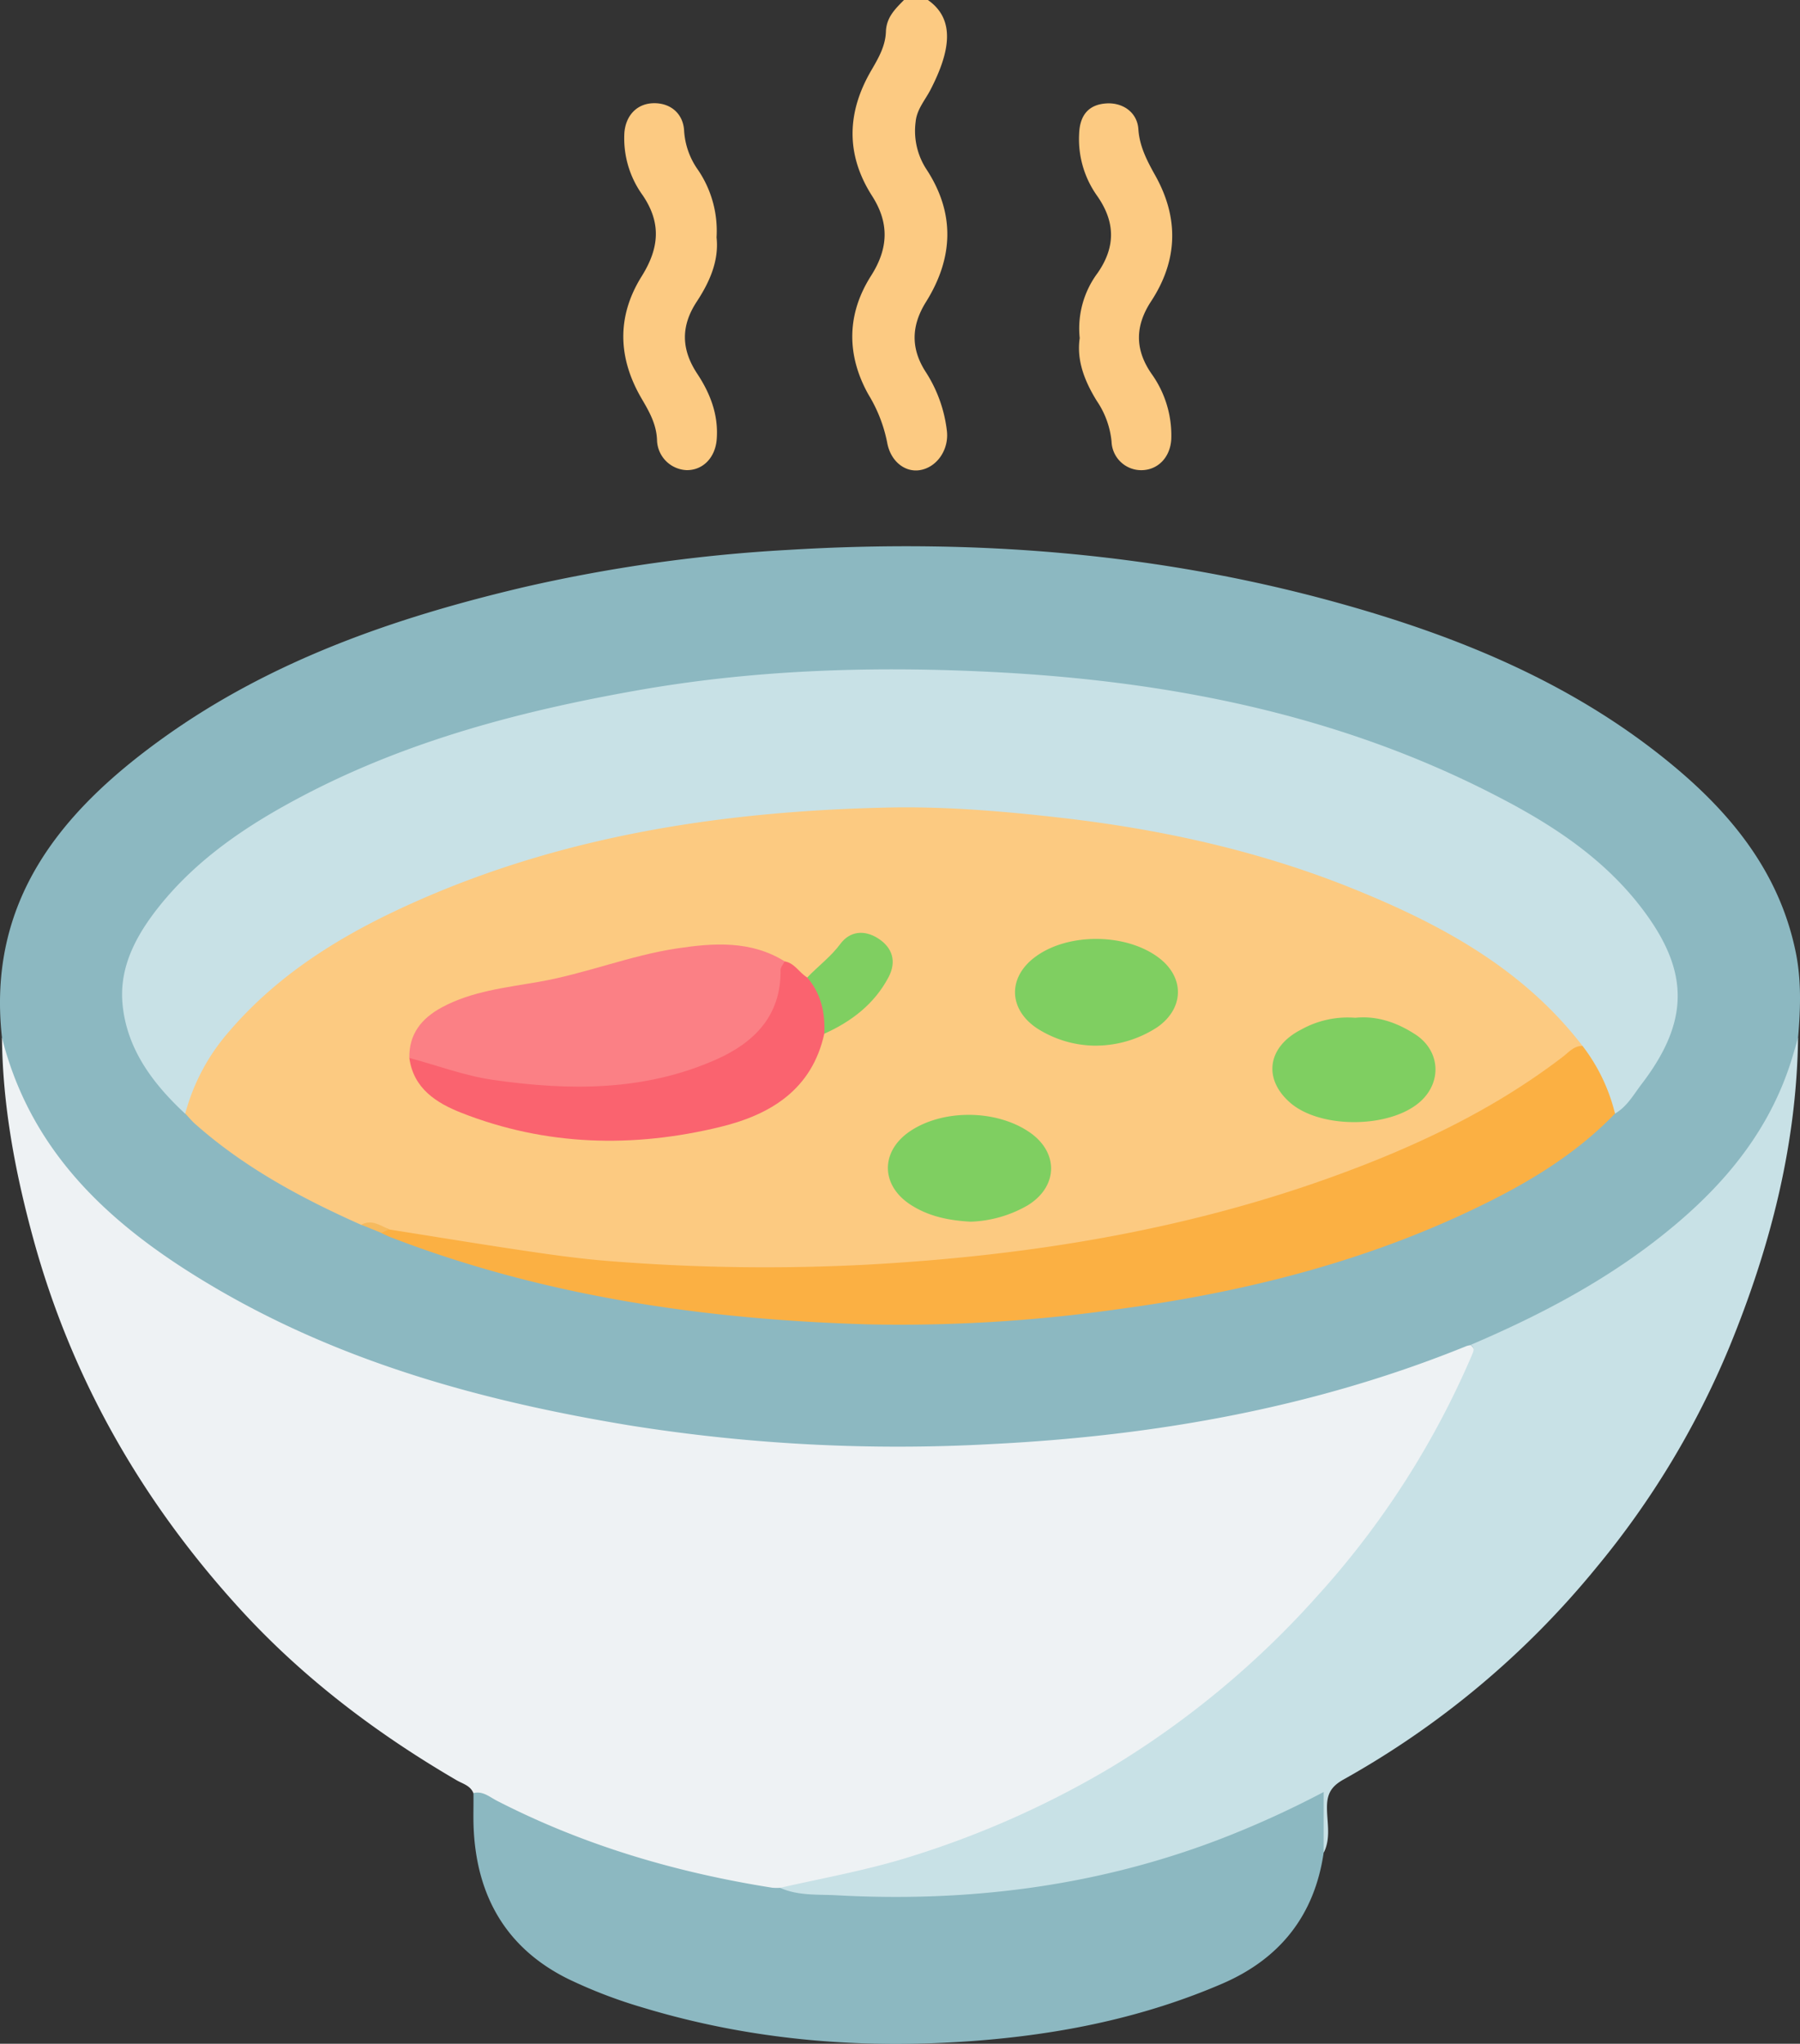 <svg xmlns="http://www.w3.org/2000/svg" viewBox="0 0 440.35 500"><rect x="0" y="0" width="440.35" height="500" fill="#333333" stroke="none"/><defs><style>.cls-1{fill:#fcca82;}.cls-2{fill:#8cb8c1;}.cls-3{fill:#eef2f4;}.cls-4{fill:#c8e1e6;}.cls-5{fill:#fcca81;}.cls-6{fill:#fbb043;}.cls-7{fill:#f6ba5e;}.cls-8{fill:#fb8085;}.cls-9{fill:#fa636f;}.cls-10{fill:#7fcf61;}</style></defs><g id="Layer_2" data-name="Layer 2"><g id="ic-soup"><path class="cls-1" d="M227,0c6.85,4.79,5.39,12.72.65,21.93-1.33,2.58-3.36,4.8-3.65,7.87a17.17,17.17,0,0,0,2.61,11.57c7.08,10.75,6.65,21.72-.06,32.47-3.67,5.86-3.79,11.51,0,17.28a33.71,33.71,0,0,1,5.07,14.08c.66,4.69-2.37,9.19-6.67,9.83-3.64.54-7.15-2.25-7.93-6.85a35.83,35.83,0,0,0-4.56-11.64c-5.43-9.71-5.33-19.7.64-29.08,4.27-6.71,4.47-12.92.25-19.52-6.53-10.2-6.16-20.54-.16-30.78,1.75-3,3.42-5.92,3.54-9.42S219,2.19,221.15,0Z"/><path class="cls-2" d="M.48,253.84c-3.7-33.42,14.39-55.29,39.31-73.21,26.58-19.11,56.93-29.58,88.44-37a383.22,383.22,0,0,1,64.47-9.09c45.59-2.79,90.53.72,134.6,12.94,29.81,8.27,58.13,19.91,82.22,40,14.53,12.11,25.93,26.44,29.81,45.59,1.39,6.9,1.14,13.85.55,20.8-1.44,14.83-9.29,26.43-19.05,36.88-15.82,16.94-35.37,28.4-56.47,37.43-1.65.71-3.34,1.29-4.93,2.14-19.52,8.4-40,13.58-60.76,17.7-32.56,6.46-65.52,8.22-98.53,6.68-48.47-2.25-95.59-11.16-139.28-33.52-18.38-9.4-35.15-21.12-47.79-37.83C6.45,274.62,1.13,265.2.48,253.84Z"/><path class="cls-3" d="M.48,253.84c7.38,29.41,28.26,47.32,53,61.71,31.21,18.12,65.38,27.39,100.71,33.2a416.29,416.29,0,0,0,88.41,4.54c39.9-2,79-8.87,116.22-24a6,6,0,0,1,1-.21c1.69,1.86,1.66,1.85.64,4.52-3.63,9.46-8.73,18.17-14.09,26.71-22.76,36.29-53.29,64.08-91.82,82.86a217.41,217.41,0,0,1-64.08,19.7c-9.6-.37-18.88-2.71-28.05-5.26-16.24-4.5-32-10.2-46.6-18.9-.74-1.89-2.62-2.3-4.14-3.19C91.94,424,73.88,410.3,58.51,393.41,34.69,367.26,17.5,337.29,8.13,303,3.73,286.89.65,270.6.48,253.84Z"/><path class="cls-4" d="M190.84,461.85c10.66-2.42,21.43-4.33,31.91-7.63a228.27,228.27,0,0,0,49.14-21.88,220.71,220.71,0,0,0,50.28-41.78,211.33,211.33,0,0,0,37.9-59c.41-1,.79-1.8-.28-2.54,16-6.83,31.32-14.77,45.12-25.42,14.74-11.37,26.87-24.8,32.91-42.88.76-2.26,1.38-4.57,2.06-6.86-.36,26.43-6.87,51.49-16.84,75.77a211,211,0,0,1-32.54,53.91,215.32,215.32,0,0,1-61.87,51.84c-3,1.7-4,3.51-4,6.83,0,3.65,1,7.45-.77,11-2.9-3.59-.86-7.86-1.75-12.16-5,2-9.75,4.67-14.73,6.75-27,11.28-55,17.64-84.37,17.48-8.94-.05-17.88.32-26.77-1C194.17,464,191.88,464.33,190.84,461.85Z"/><path class="cls-2" d="M190.84,461.85c4.42,2,9.3,1.58,13.86,1.83,31.89,1.74,63.08-2.09,93.12-13.49a236.21,236.21,0,0,0,26-11.78v14.82c-2.21,15.28-10.62,25.9-24.64,32-19.38,8.38-39.75,12.48-60.79,14.07-27.63,2.09-54.73-.14-81.26-8.19A119.28,119.28,0,0,1,139,484.15c-15.06-7.45-22.34-20.12-23.12-36.7-.14-2.92,0-5.85-.06-8.77,2.34-.59,4,1,5.84,1.92,21.22,10.89,43.78,17.52,67.27,21.23A12.54,12.54,0,0,0,190.84,461.85Z"/><path class="cls-1" d="M264.14,82.72a22.73,22.73,0,0,1,4.37-15.92c4.51-6.48,4.3-12.64-.15-18.94A23.94,23.94,0,0,1,264,32.7c.18-4.65,2.43-7.14,6.68-7.4,4-.24,7.54,2.17,7.81,6.32s2.12,7.72,4.11,11.27c5.85,10.44,5.57,20.81-1,30.83-3.93,6-4,11.75.07,17.67a25.87,25.87,0,0,1,4.87,16c-.22,4.46-3.24,7.6-7.28,7.64a7.26,7.26,0,0,1-7.33-7,21.32,21.32,0,0,0-3.6-9.93C265.39,93.34,263.33,88.24,264.14,82.72Z"/><path class="cls-1" d="M175.3,58.08c.62,5.68-1.68,10.89-4.83,15.69-3.95,6-3.84,11.69.1,17.66,3.18,4.8,5.22,10.07,4.77,16-.33,4.45-3.29,7.6-7.31,7.59a7.56,7.56,0,0,1-7.29-7.13c-.08-4-1.88-7.14-3.77-10.36-5.85-10-6.11-20.13,0-29.92,4.26-6.81,4.91-13,.24-19.86a23.74,23.74,0,0,1-4.47-15.15c.28-4.21,2.95-7.15,6.88-7.34,4.28-.21,7.58,2.45,7.75,6.88a18.45,18.45,0,0,0,3.42,9.47A26.56,26.56,0,0,1,175.3,58.08Z"/><path class="cls-5" d="M88.37,299.66C73.89,293.21,60,285.78,48,275.2c-1-.84-1.78-1.83-2.67-2.75-1.34-2.17-.13-4.11.63-6,4.77-12.08,13.5-21,23.59-28.62,19.08-14.48,40.73-23.62,63.67-29.92a329.52,329.52,0,0,1,74.09-11.16,330.35,330.35,0,0,1,88,8.11c25.07,5.76,49,14.54,70.32,29.29,7.23,5,14.3,10.24,19.59,17.44,1,1.4,2.65,2.56,2,4.68a146.5,146.5,0,0,1-27.56,18.31c-31.92,16.75-66.21,25.84-101.6,31.5-31.14,5-62.49,5.77-93.86,4.71a404.22,404.22,0,0,1-60-7c-2.73-.5-5.38-1.26-8-2S91.19,299.55,88.37,299.66Z"/><path class="cls-4" d="M387.14,255.88c-14.26-18.55-33.9-29.38-55-38-23.4-9.6-47.83-15-72.93-17.85-14.05-1.6-28.14-2.77-42.2-2.46-39.15.88-77.51,6.53-113.75,22.32-18,7.84-34.72,17.66-47.63,32.95a49.8,49.8,0,0,0-10.32,19.64c-7.9-7.34-14.28-15.79-15.33-26.79-.88-9.16,3.41-17,9-24,9.42-11.76,21.7-19.92,34.8-26.83,25.94-13.69,53.87-21,82.63-26.05,27.82-4.87,55.85-5.82,83.87-4.53,44.21,2,87.19,10.18,126.9,31C380.09,202,392.14,210,401.18,221.6c11.94,15.35,12.59,27.74.39,43.66-1.93,2.53-3.54,5.5-6.48,7.18A80.86,80.86,0,0,1,387.14,255.88Z"/><path class="cls-6" d="M387.14,255.88a44.14,44.14,0,0,1,7.95,16.56c-9.63,10-21.34,17-33.65,22.93-28.16,13.62-58.12,21-89,25.07A375.91,375.91,0,0,1,212.19,324c-39.94-1.19-79.13-6.87-116.68-21.33-.75-.29-1.47-.68-2.21-1-.06-1.77.92-1.34,1.9-.88,11.32,1.78,22.64,3.66,34,5.33,6.71,1,13.44,1.91,20.2,2.43a478.88,478.88,0,0,0,62.81.84c38.72-2.13,76.87-8.18,113.56-21.42,20.24-7.3,39.57-16.37,56.76-29.58C383.85,257.32,385.14,255.85,387.14,255.88Z"/><path class="cls-7" d="M95.2,300.75l-1.9.88-4.93-2C90.93,298.24,93,299.82,95.2,300.75Z"/><path class="cls-8" d="M100.14,258.83c-.11-5.87,3-9.69,7.9-12.35,7.38-4,15.67-4.85,23.75-6.27,11.46-2,22.35-6.45,33.82-8.18,8.92-1.34,18.07-2,26.36,3.17,1.42,10.38-3.6,17.56-11.8,22.85-9.59,6.18-20.56,8.07-31.65,8.82-13.39.9-26.68-.08-39.63-4C105.78,262,102.56,261.25,100.14,258.83Z"/><path class="cls-9" d="M100.14,258.83c6.84,1.81,13.48,4.36,20.52,5.37,18.62,2.67,37.09,2.8,54.67-5.05,9.24-4.13,15.78-10.72,15.63-21.85,0-.69.66-1.4,1-2.1,2.47.42,3.57,2.79,5.52,3.94,4.89,3,6.41,8,4.17,13.76-3,13.63-13.1,19.78-25.32,22.77-21.4,5.23-42.76,4.71-63.46-3.42C106.87,269.88,101.15,266.37,100.14,258.83Z"/><path class="cls-10" d="M237.46,298.88c-5.47-.29-10.33-1.33-14.67-4.13-7.34-4.74-7.44-13-.26-17.93,8.11-5.52,21.24-5.42,29.4.23,7.12,4.94,6.92,13.26-.51,17.83A29.75,29.75,0,0,1,237.46,298.88Z"/><path class="cls-10" d="M267.43,255.81a26.73,26.73,0,0,1-13.76-4.25c-7-4.69-7.12-12.45-.47-17.41,8-6,22.26-5.9,30.28.16,6.39,4.83,6.22,12.41-.37,17A27.63,27.63,0,0,1,267.43,255.81Z"/><path class="cls-10" d="M331.53,249c5.38-.55,10.25,1.17,14.7,4.06,6,3.89,6.6,11.4,1.45,16.24-7.15,6.72-24.35,7-31.92.59-6.83-5.83-5.76-13.75,2.55-18A23.33,23.33,0,0,1,331.53,249Z"/><path class="cls-10" d="M201.66,252.9c.24-5.08-.78-9.78-4.17-13.76,2.65-2.78,5.76-5.06,8.1-8.22s5.87-3.43,9.09-1.43c3.63,2.25,4.76,5.7,2.67,9.62C213.88,245.65,208.3,249.91,201.66,252.9Z"/></g></g></svg>